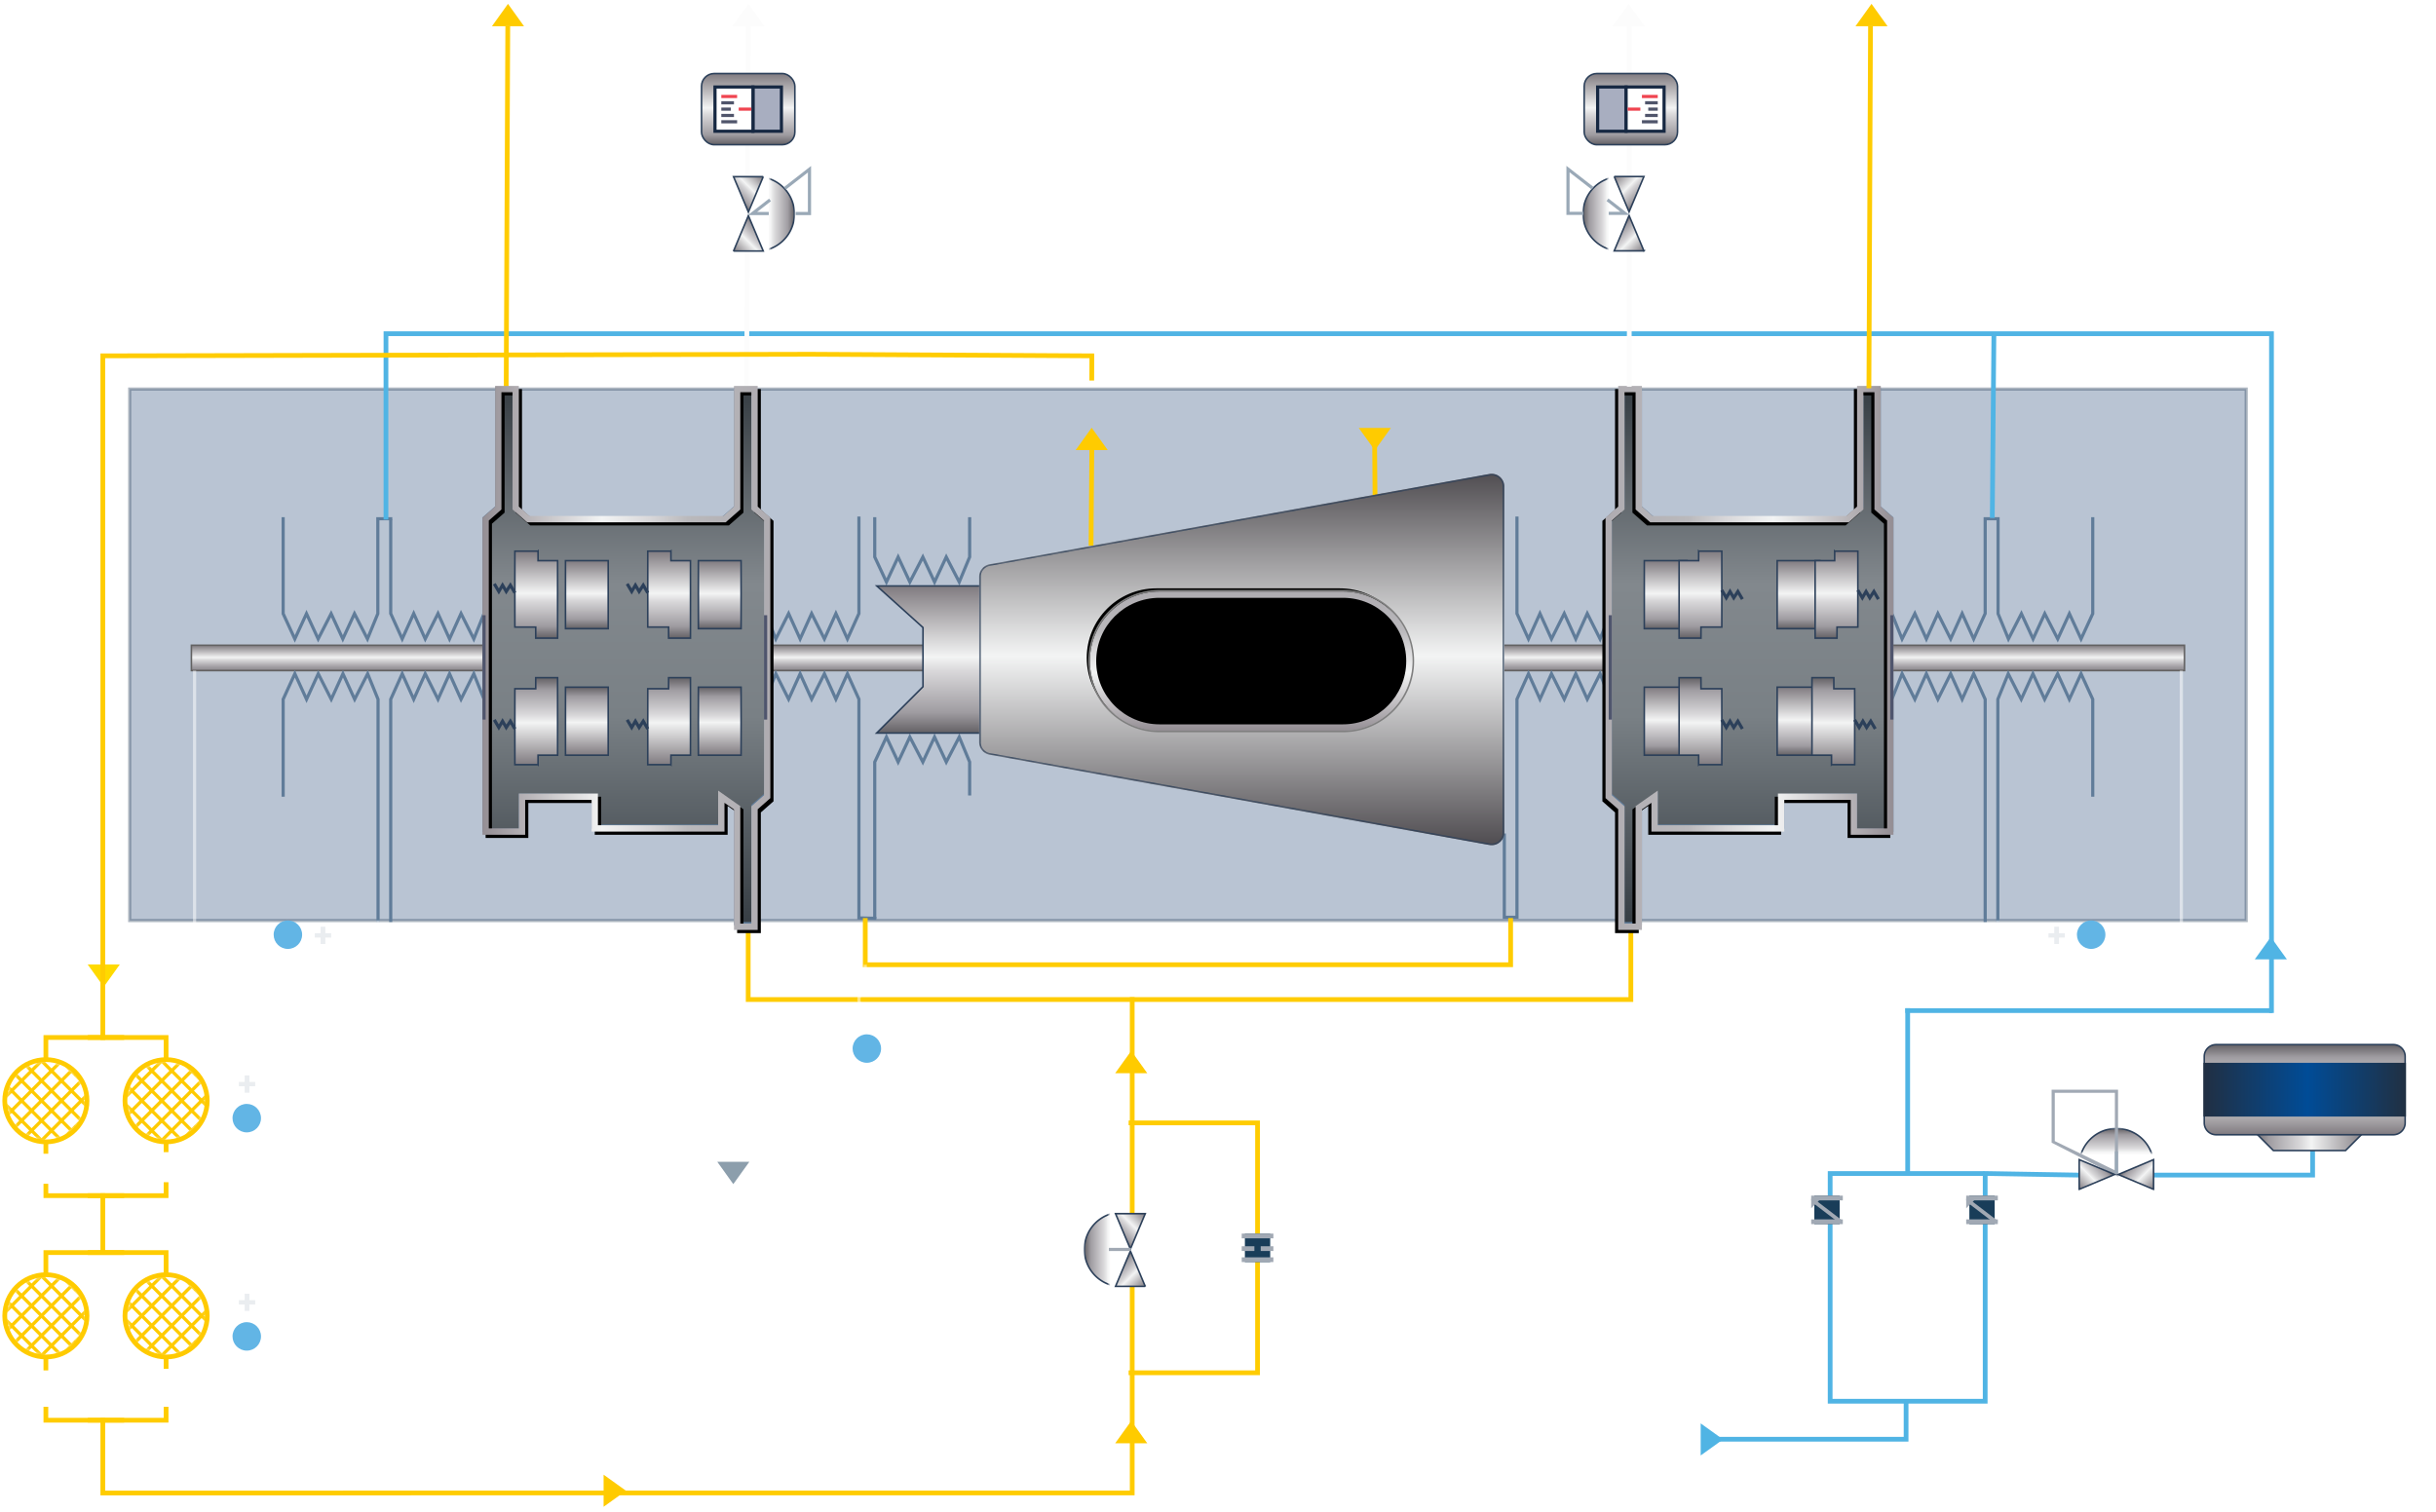 <svg width="770" height="478" xmlns="http://www.w3.org/2000/svg" xmlns:xlink="http://www.w3.org/1999/xlink"><defs><linearGradient x1="50.034%" y1="99.984%" x2="50.034%" y2="-.004%" id="a"><stop stop-color="#8B878D" offset="0%"/><stop stop-color="#9F9CA1" offset="13.66%"/><stop stop-color="#D9D8DA" offset="42.07%"/><stop stop-color="#F3F4F4" offset="51.52%"/><stop stop-color="#807B80" offset="100%"/></linearGradient><linearGradient x1="50.034%" y1="100%" x2="50.034%" y2="0%" id="c"><stop stop-color="#363D43" offset="0%"/><stop stop-color="#798085" offset="38.975%"/><stop stop-color="#82888D" offset="63.704%"/><stop stop-color="#363D43" offset="100%"/></linearGradient><linearGradient x1=".453%" y1="50.403%" x2="99.615%" y2="50.403%" id="g"><stop stop-color="#AFACB1" offset="0%"/><stop stop-color="#BAB9BC" offset="28.499%"/><stop stop-color="#D9D8DA" offset="42.07%"/><stop stop-color="#F3F4F4" offset="58.437%"/><stop stop-color="#958F95" offset="100%"/></linearGradient><linearGradient x1="50.034%" y1="99.725%" x2="50.034%" y2="-.004%" id="j"><stop stop-color="#656266" offset="0%"/><stop stop-color="#9F9CA1" offset="13.66%"/><stop stop-color="#D9D8DA" offset="42.07%"/><stop stop-color="#F3F4F4" offset="51.52%"/><stop stop-color="#807B80" offset="100%"/></linearGradient><linearGradient x1="50.034%" y1="99.725%" x2="50.034%" y2="-.004%" id="l"><stop stop-color="#656266" offset="0%"/><stop stop-color="#9F9CA1" offset="13.66%"/><stop stop-color="#D9D8DA" offset="42.07%"/><stop stop-color="#F3F4F4" offset="51.52%"/><stop stop-color="#807B80" offset="100%"/></linearGradient><linearGradient x1="50.034%" y1="99.725%" x2="50.034%" y2="-.004%" id="o"><stop stop-color="#656266" offset="0%"/><stop stop-color="#9F9CA1" offset="13.66%"/><stop stop-color="#D9D8DA" offset="42.07%"/><stop stop-color="#F3F4F4" offset="51.52%"/><stop stop-color="#807B80" offset="100%"/></linearGradient><linearGradient x1="50.034%" y1="99.725%" x2="50.034%" y2="-.004%" id="y"><stop stop-color="#656266" offset="0%"/><stop stop-color="#9F9CA1" offset="13.66%"/><stop stop-color="#D9D8DA" offset="42.07%"/><stop stop-color="#F3F4F4" offset="51.52%"/><stop stop-color="#807B80" offset="100%"/></linearGradient><linearGradient x1="50.034%" y1="99.725%" x2="50.034%" y2="-.004%" id="z"><stop stop-color="#656266" offset="0%"/><stop stop-color="#9F9CA1" offset="13.66%"/><stop stop-color="#D9D8DA" offset="42.07%"/><stop stop-color="#F3F4F4" offset="51.52%"/><stop stop-color="#807B80" offset="100%"/></linearGradient><linearGradient x1="50.034%" y1="99.725%" x2="50.034%" y2="-.004%" id="A"><stop stop-color="#656266" offset="0%"/><stop stop-color="#9F9CA1" offset="13.66%"/><stop stop-color="#D9D8DA" offset="42.07%"/><stop stop-color="#F3F4F4" offset="51.52%"/><stop stop-color="#807B80" offset="100%"/></linearGradient><linearGradient x1="50.034%" y1="99.725%" x2="50.034%" y2="-.004%" id="B"><stop stop-color="#656266" offset="0%"/><stop stop-color="#9F9CA1" offset="13.66%"/><stop stop-color="#D9D8DA" offset="42.07%"/><stop stop-color="#F3F4F4" offset="51.52%"/><stop stop-color="#807B80" offset="100%"/></linearGradient><linearGradient x1="50.034%" y1="99.725%" x2="50.034%" y2="-.004%" id="C"><stop stop-color="#656266" offset="0%"/><stop stop-color="#9F9CA1" offset="13.66%"/><stop stop-color="#D9D8DA" offset="42.07%"/><stop stop-color="#F3F4F4" offset="51.52%"/><stop stop-color="#807B80" offset="100%"/></linearGradient><linearGradient x1="50.034%" y1="99.984%" x2="50.034%" y2="-.004%" id="D"><stop stop-color="#212F42" offset="0%"/><stop stop-color="#004C97" offset="51.52%"/><stop stop-color="#213042" offset="100%"/><stop stop-color="#213042" offset="100%"/></linearGradient><linearGradient x1="50.034%" y1="99.725%" x2="50.034%" y2="-.004%" id="G"><stop stop-color="#656266" offset="0%"/><stop stop-color="#9F9CA1" offset="13.66%"/><stop stop-color="#D9D8DA" offset="42.07%"/><stop stop-color="#F3F4F4" offset="51.52%"/><stop stop-color="#807B80" offset="100%"/></linearGradient><linearGradient x1="50.034%" y1="99.43%" x2="50.034%" y2="-.004%" id="I"><stop stop-color="#514E52" offset="0%"/><stop stop-color="#F3F4F4" offset="50.723%"/><stop stop-color="#514E52" offset="100%"/></linearGradient><linearGradient x1="50.034%" y1="99.984%" x2="50.034%" y2="-.004%" id="K"><stop stop-color="#8B878D" offset="0%"/><stop stop-color="#F3F4F4" offset="50.57%"/><stop stop-color="#807B80" offset="100%"/></linearGradient><linearGradient x1=".034%" y1="50%" x2="100.034%" y2="50%" id="L"><stop stop-color="#363D43" offset="0%"/><stop stop-color="#798085" offset="49.388%"/><stop stop-color="#363D43" offset="100%"/></linearGradient><linearGradient x1=".453%" y1="50.403%" x2="99.615%" y2="50.403%" id="Q"><stop stop-color="#AFACB1" offset="0%"/><stop stop-color="#BAB9BC" offset="28.499%"/><stop stop-color="#D9D8DA" offset="42.07%"/><stop stop-color="#F3F4F4" offset="58.437%"/><stop stop-color="#958F95" offset="100%"/></linearGradient><path id="b" d="M4 0h5.5v37.5l4 3.5h62l4-3.5V0H85v37.5l4 3.5v98.5H77.5v-11h-23v10h-40v-10l-5 3.5v37.5H4V132l-4-3.5V41l4-3.5z"/><path id="d" d="M4 0h5.5v37.5l4 3.5h62l4-3.5V0H85v37.5l4 3.5v98.5H77.5v-11h-23v10h-40v-10l-5 3.5v37.5H4V132l-4-3.5V41l4-3.5z"/><path d="M510 121.5h7.5v38.157l3.376 2.963h61.248l3.376-2.963V121.5h7.5v38.157l4 3.51v100.246h-13.5V252.38h-21v10.03h-42v-9.106l-3 2.106v38.09H510v-38.157l-4-3.51v-88.666l4-3.51V121.5zm75.841 37.857l-.341.755v-.455l.341-.3zm-3.341 3.263l-.659.248.283-.248h.376zM512 123.506v37.061l-4 3.51v86.845l4 3.51v37.062h3.5v-37.128l7-4.915v10.953h38v-10.03h25v11.033h9.5v-97.33l-4-3.51v-37.061h-3.5v37.061l-4.624 4.058h-62.752l-4.624-4.058v-37.061H512z" id="f"/><path id="h" d="M0 0h24v7H0z"/><path id="i" d="M0 0h24v8H0z"/><path id="m" d="M0 0h24v7H0z"/><path id="n" d="M0 0h24v8H0z"/><path d="M155 121.5h7.5v38.157l3.376 2.963h61.248l3.376-2.963V121.5h7.5v38.157l4 3.51v100.246h-13.5V252.38h-21v10.03h-42v-9.106l-3 2.106v38.09H155v-38.157l-4-3.51v-88.666l4-3.51V121.5zm2 2.006v37.061l-4 3.51v86.845l4 3.51v37.062h3.5v-37.128l7-4.915v10.953h38v-10.03h25v11.033h9.5v-97.33l-4-3.51v-37.061h-3.5v37.061l-4.624 4.058h-62.752l-4.624-4.058v-37.061H157z" id="F"/><path d="M3.289 29.406l158-28.555A4 4 0 01166 4.788v109.424a4 4 0 01-4.711 3.937l-158-28.555A4 4 0 010 85.658V33.342a4 4 0 013.289-3.936z" id="H"/><path d="M52-27c11.598 0 21 9.402 21 21v58c0 11.598-9.402 21-21 21s-21-9.402-21-21V-6c0-11.598 9.402-21 21-21z" id="M"/><path d="M52-28c-12.15 0-22 9.85-22 22v58c0 12.15 9.85 22 22 22s22-9.85 22-22V-6c0-12.15-9.85-22-22-22zm0 2c11.046 0 20 8.954 20 20v58c0 11.046-8.954 20-20 20s-20-8.954-20-20V-6c0-11.046 8.954-20 20-20z" id="P"/><path id="R" d="M0 0h24v7H0z"/><path id="S" d="M0 0h24v8H0z"/><path id="U" d="M0 0h24v7H0z"/><path id="V" d="M0 0h24v8H0z"/><filter x="-11.5%" y="-4.9%" width="120.9%" height="111%" filterUnits="objectBoundingBox" id="e"><feOffset dx="-1" dy="1" in="SourceAlpha" result="shadowOffsetOuter1"/><feGaussianBlur stdDeviation="3" in="shadowOffsetOuter1" result="shadowBlurOuter1"/><feColorMatrix values="0 0 0 0 0 0 0 0 0 0 0 0 0 0 0 0 0 0 0.231 0" in="shadowBlurOuter1"/></filter><filter x="-11.5%" y="-4.9%" width="120.9%" height="111%" filterUnits="objectBoundingBox" id="E"><feOffset dx="-1" dy="1" in="SourceAlpha" result="shadowOffsetOuter1"/><feGaussianBlur stdDeviation="3" in="shadowOffsetOuter1" result="shadowBlurOuter1"/><feColorMatrix values="0 0 0 0 0 0 0 0 0 0 0 0 0 0 0 0 0 0 0.231 0" in="shadowBlurOuter1"/></filter><filter x="-11.9%" y="-5%" width="123.8%" height="110%" filterUnits="objectBoundingBox" id="N"><feGaussianBlur stdDeviation="4.5" in="SourceAlpha" result="shadowBlurInner1"/><feOffset dy="1" in="shadowBlurInner1" result="shadowOffsetInner1"/><feComposite in="shadowOffsetInner1" in2="SourceAlpha" operator="arithmetic" k2="-1" k3="1" result="shadowInnerInner1"/><feColorMatrix values="0 0 0 0 0 0 0 0 0 0 0 0 0 0 0 0 0 0 0.302 0" in="shadowInnerInner1"/></filter><filter x="-23.9%" y="-8.3%" width="143.2%" height="118.6%" filterUnits="objectBoundingBox" id="O"><feOffset dx="-1" dy="1" in="SourceAlpha" result="shadowOffsetOuter1"/><feGaussianBlur stdDeviation="3" in="shadowOffsetOuter1" result="shadowBlurOuter1"/><feColorMatrix values="0 0 0 0 0 0 0 0 0 0 0 0 0 0 0 0 0 0 0.231 0" in="shadowBlurOuter1"/></filter><circle id="q" cx="12.5" cy="12.5" r="12.5"/><circle id="s" cx="12.5" cy="12.5" r="12.5"/><circle id="u" cx="12.5" cy="12.5" r="12.5"/><circle id="w" cx="12.5" cy="12.5" r="12.5"/></defs><g transform="translate(1.5 .5)" fill="none" fill-rule="evenodd"><path d="M708.5 122.5V290.53h-669V122.5h669z" stroke="#364B65" fill="#526C91" opacity=".4"/><path stroke="#636262" stroke-width=".5" fill="url(#a)" fill-rule="nonzero" d="M59 203.5h630v8H59z"/><path stroke="#607C99" stroke-linecap="square" d="M88 163.5v30l3.69 8 3.69-8 3.69 8 4.099-8 3.69 8 3.69-8 4.099 8 3.28-8v-30H122M275 163.5v12.09l3.699 7.91 3.698-7.91 3.699 7.91 4.11-7.91 3.698 7.91 3.699-7.91 4.11 7.91 3.287-7.91V163.5M275 289.5v-49.09l3.699-7.91 3.698 7.91 3.699-7.91 4.11 7.91 3.698-7.91 3.699 7.91 4.11-7.91 3.287 7.91v10.09M88 250.89v-30.308l3.699-8.082 3.698 8.082 3.699-8.082 4.11 8.082 3.698-8.082 3.699 8.082 4.11-8.082 3.287 8.082V290.5"/><use fill="url(#c)" fill-rule="nonzero" xlink:href="#b" transform="translate(507 122.5)"/><use fill="url(#c)" fill-rule="nonzero" xlink:href="#d" transform="matrix(-1 0 0 1 241 122.5)"/><path stroke="#FFCC01" stroke-width="1.5" stroke-linecap="square" d="M514 292.5v23H235v-23"/><path stroke="#50B4E4" stroke-width="1.5" stroke-linecap="square" d="M716.5 319V105h-596v58"/><path stroke="#FFCC01" stroke-width="1.5" stroke-linecap="square" d="M356 354.5h40v79h-40"/><path stroke="#50B4E4" stroke-width="1.5" stroke-linecap="square" d="M626 425.5v17h-49v-17M601 442.5v12h-62M626 425.5v-55h-49v55M729.5 357v14H680m-24.5 0l-29.5-.5"/><path stroke="#607C99" stroke-linecap="square" d="M122 164.298v29.16l3.637 8.042 3.637-8.042 3.637 8.042 4.041-8.042 3.637 8.042 3.637-8.042 4.041 8.042 3.233-8.042v-30.16l4-3.482V122.5h5.5v37.316l4 3.482h31M122 290.5v-69.918l3.637-8.082 3.637 8.082 3.637-8.082 4.041 8.082 3.637-8.082 3.637 8.082 4.041-8.082 3.233 8.082V262H163v-11.11l23 .11v10M270 163.298v30.16l-3.637 8.042-3.637-8.042-3.637 8.042-4.041-8.042-3.637 8.042-3.637-8.042-4.041 8.042-3.233-8.042v-30.16l-4-3.482V122.5H231v37.316l-4 3.482h-31M275 289.81l-5-.108v-69.16l-3.637-8.042-3.637 8.042-3.637-8.042-4.041 8.042-3.637-8.042-3.637 8.042-4.041-8.042-3.233 8.042v30.16l-4 3.482V291.5H231v-37.316l-5-3.373v9.841h-40M660 163.5v30l-3.69 8-3.69-8-3.69 8-4.099-8-3.69 8-3.69-8-4.099 8-3.28-8v-30H626M660 250.89v-30.308l-3.699-8.082-3.698 8.082-3.699-8.082-4.11 8.082-3.698-8.082-3.699 8.082-4.11-8.082-3.287 8.082V290.5M626 164.298v29.16l-3.637 8.042-3.637-8.042-3.637 8.042-4.041-8.042-3.637 8.042-3.637-8.042-4.041 8.042-3.233-8.042v-30.16l-4-3.482V122.5H587v37.316l-4 3.482h-31M626 290.5v-69.918l-3.637-8.082-3.637 8.082-3.637-8.082-4.041 8.082-3.637-8.082-3.637 8.082-4.041-8.082-3.233 8.082V262H585v-11.11l-23 .11v10M478 163.298v30.16l3.637 8.042 3.637-8.042 3.637 8.042 4.041-8.042 3.637 8.042 3.637-8.042 4.041 8.042 3.233-8.042v-30.16l4-3.482V122.5h5.5v37.316l4 3.482h31M474 263.5v26h4v-68.958l3.637-8.042 3.637 8.042 3.637-8.042 4.041 8.042 3.637-8.042 3.637 8.042 4.041-8.042 3.233 8.042v30.16l4 3.482V291.5h5.5v-37.316l5-3.373v9.841h40"/><g fill-rule="nonzero"><use fill="#000" filter="url(#e)" xlink:href="#f"/><use fill="url(#g)" xlink:href="#f"/></g><g transform="matrix(1 0 0 -1 655.49 364.01)"><mask id="k" fill="#fff"><use xlink:href="#i"/></mask><path d="M23.426-6.75c.212.882.324 1.803.324 2.75 0 3.245-1.315 6.182-3.441 8.308A11.713 11.713 0 0112 7.75a11.713 11.713 0 01-8.309-3.442A11.713 11.713 0 01.25-4c0-.947.112-1.868.324-2.75h0z" stroke="#2C405A" stroke-width=".5" fill="url(#j)" fill-rule="nonzero" mask="url(#k)"/></g><path fill="#A1A9B4" d="M667 345h-19v15.25l19 9.25v-21h1v23l-21-10.75V344h21v4.5h-1z"/><path d="M27.95 3.073l6.639 6.64-11.222 4.582 4.582-11.222z" stroke="#2C405A" stroke-width=".5" fill="url(#l)" fill-rule="nonzero" transform="scale(1 -1) rotate(45 810.568 599.938)"/><path d="M10.95 3.073l6.639 6.64-11.222 4.582 4.582-11.222z" stroke="#2C405A" stroke-width=".5" fill="url(#l)" fill-rule="nonzero" transform="rotate(-135 410.468 55.752)"/><path fill="#9AA9B7" fill-rule="nonzero" d="M666.99 370.51v-7h1v7z"/><path d="M234.5 122.5l.188-42.843m.108-24.633L235 8.5" stroke="#FCFCFC" stroke-width="1.5" stroke-linecap="square"/><path stroke="#FFCC01" stroke-width="1.5" stroke-linecap="square" d="M158.5 122.5l.5-114M589.25 121.5l.5-113"/><path stroke="#50B4E4" stroke-width="1.5" stroke-linecap="square" d="M628.25 162.5l.5-57"/><path d="M37 327.5H13v36m0 11v3h24M37 395.5H13V432m0 13v3.5h24" stroke="#FFCC01" stroke-width="1.5" stroke-linecap="square"/><path d="M27 327.5h24V363m0 11v3.5H27M27 395.5h24v36m0 13.5v3.5H27" stroke="#FFCC01" stroke-width="1.5" stroke-linecap="square"/><path d="M356.381 315.5v68m0 23.5v64.5H31v-23" stroke="#FFCC01" stroke-width="1.5" stroke-linecap="square"/><path fill="#FFCB00" d="M164.142 7.793H154l5.071-7.071z"/><path fill="#FCFCFC" d="M240.142 7.793H230l5.071-7.071zM518.364 7.793h-10.142l5.07-7.071z"/><path fill="#FFCB00" d="M595.142 7.793H585l5.071-7.071z"/><path fill="#FFDA00" d="M36.364 304.429H26.222l5.07 7.071z"/><path fill="#FFCB00" d="M361.142 455.793H351l5.071-7.071zM189.293 475.864v-10.142l7.071 5.07zM361.142 338.793H351l5.071-7.071z"/><path fill="#50B4E4" d="M721.364 302.793h-10.142l5.07-7.071zM536.071 459.642V449.5l7.071 5.071z"/><g transform="matrix(0 -1 -1 0 349.01 406.51)"><mask id="p" fill="#fff"><use xlink:href="#n"/></mask><path d="M23.426-6.75c.212.882.324 1.803.324 2.75 0 3.245-1.315 6.182-3.441 8.308A11.713 11.713 0 0112 7.75a11.713 11.713 0 01-8.309-3.442A11.713 11.713 0 01.25-4c0-.947.112-1.868.324-2.75h0z" stroke="#2C405A" stroke-width=".5" fill="url(#o)" fill-rule="nonzero" mask="url(#p)"/></g><path d="M24.529 3.073l6.64 6.64-11.223 4.582 4.583-11.222z" stroke="#2C405A" stroke-width=".5" fill="url(#l)" fill-rule="nonzero" transform="scale(-1 1) rotate(-45 290.866 657.912)"/><path d="M8.039 3.073l6.64 6.64-11.223 4.582L8.04 3.073z" stroke="#2C405A" stroke-width=".5" fill="url(#l)" fill-rule="nonzero" transform="rotate(135 100.784 277.629)"/><path fill="#A1A9B4" d="M356 395.01h-7v-1h7z"/><g transform="translate(0 334.5)"><g transform="translate(.525 .525)"><mask id="r" fill="#fff"><use xlink:href="#q"/></mask><use fill="#FFF" xlink:href="#q"/><g mask="url(#r)" fill="#FFCB00"><path d="M35.71-31.65l.743.742-87.61 87.611-.743-.742L35.71-31.65zm6.138 0l.742.742-87.61 87.611-.743-.742 87.61-87.611zm6.3 0l.742.742-87.61 87.611-.743-.742 87.61-87.611zm6.3 0l.742.742-87.61 87.611-.743-.742 87.61-87.611zm6.3 0l.742.742-87.61 87.611-.743-.742 87.61-87.611zm6.3 0l.742.742-87.61 87.611-.743-.742 87.61-87.611zm6.3 0l.742.742-87.61 87.611-.743-.742 87.61-87.611zm6.3 0l.742.742-87.61 87.611-.743-.742 87.61-87.611zm6.3 0l.742.742L-.92 56.703l-.743-.742 87.61-87.611z"/><path d="M-.92-31.65l-.743.742 87.61 87.611.743-.742L-.92-31.65zm-6.138 0l-.742.742 87.61 87.611.743-.742-87.61-87.611zm-6.3 0l-.742.742 87.61 87.611.743-.742-87.61-87.611zm-6.3 0l-.742.742 87.61 87.611.743-.742-87.61-87.611zm-6.3 0l-.742.742 87.61 87.611.743-.742-87.61-87.611zm-6.3 0l-.742.742 87.61 87.611.743-.742-87.61-87.611zm-6.3 0l-.742.742 87.61 87.611.743-.742-87.61-87.611zm-6.3 0l-.742.742 87.61 87.611.743-.742-87.61-87.611zm-6.3 0l-.742.742 87.61 87.611.743-.742-87.61-87.611z"/></g></g><circle stroke="#FFCB00" stroke-width="1.5" cx="13" cy="13" r="13"/></g><g transform="translate(0 402.5)"><g transform="translate(.525 .525)"><mask id="t" fill="#fff"><use xlink:href="#s"/></mask><use fill="#FFF" xlink:href="#s"/><g mask="url(#t)" fill="#FFCB00"><path d="M35.71-31.65l.743.742-87.61 87.611-.743-.742L35.71-31.65zm6.138 0l.742.742-87.61 87.611-.743-.742 87.61-87.611zm6.3 0l.742.742-87.61 87.611-.743-.742 87.61-87.611zm6.3 0l.742.742-87.61 87.611-.743-.742 87.61-87.611zm6.3 0l.742.742-87.61 87.611-.743-.742 87.61-87.611zm6.3 0l.742.742-87.61 87.611-.743-.742 87.61-87.611zm6.3 0l.742.742-87.61 87.611-.743-.742 87.61-87.611zm6.3 0l.742.742-87.61 87.611-.743-.742 87.61-87.611zm6.3 0l.742.742L-.92 56.703l-.743-.742 87.61-87.611z"/><path d="M-.92-31.65l-.743.742 87.61 87.611.743-.742L-.92-31.65zm-6.138 0l-.742.742 87.61 87.611.743-.742-87.61-87.611zm-6.3 0l-.742.742 87.61 87.611.743-.742-87.61-87.611zm-6.3 0l-.742.742 87.61 87.611.743-.742-87.61-87.611zm-6.3 0l-.742.742 87.61 87.611.743-.742-87.61-87.611zm-6.3 0l-.742.742 87.61 87.611.743-.742-87.61-87.611zm-6.3 0l-.742.742 87.61 87.611.743-.742-87.61-87.611zm-6.3 0l-.742.742 87.61 87.611.743-.742-87.61-87.611zm-6.3 0l-.742.742 87.61 87.611.743-.742-87.61-87.611z"/></g></g><circle stroke="#FFCB00" stroke-width="1.5" cx="13" cy="13" r="13"/></g><g transform="translate(38 334.5)"><g transform="translate(.525 .525)"><mask id="v" fill="#fff"><use xlink:href="#u"/></mask><use fill="#FFF" xlink:href="#u"/><g mask="url(#v)" fill="#FFCB00"><path d="M35.71-31.65l.743.742-87.61 87.611-.743-.742L35.71-31.65zm6.138 0l.742.742-87.61 87.611-.743-.742 87.61-87.611zm6.3 0l.742.742-87.61 87.611-.743-.742 87.61-87.611zm6.3 0l.742.742-87.61 87.611-.743-.742 87.61-87.611zm6.3 0l.742.742-87.61 87.611-.743-.742 87.61-87.611zm6.3 0l.742.742-87.61 87.611-.743-.742 87.61-87.611zm6.3 0l.742.742-87.61 87.611-.743-.742 87.61-87.611zm6.3 0l.742.742-87.61 87.611-.743-.742 87.61-87.611zm6.3 0l.742.742L-.92 56.703l-.743-.742 87.61-87.611z"/><path d="M-.92-31.65l-.743.742 87.61 87.611.743-.742L-.92-31.65zm-6.138 0l-.742.742 87.61 87.611.743-.742-87.61-87.611zm-6.3 0l-.742.742 87.61 87.611.743-.742-87.61-87.611zm-6.3 0l-.742.742 87.61 87.611.743-.742-87.61-87.611zm-6.3 0l-.742.742 87.61 87.611.743-.742-87.61-87.611zm-6.3 0l-.742.742 87.61 87.611.743-.742-87.61-87.611zm-6.3 0l-.742.742 87.61 87.611.743-.742-87.61-87.611zm-6.3 0l-.742.742 87.61 87.611.743-.742-87.61-87.611zm-6.3 0l-.742.742 87.61 87.611.743-.742-87.61-87.611z"/></g></g><circle stroke="#FFCA00" stroke-width="1.5" cx="13" cy="13" r="13"/></g><g transform="translate(38 402.5)"><g transform="translate(.525 .525)"><mask id="x" fill="#fff"><use xlink:href="#w"/></mask><use fill="#FFF" xlink:href="#w"/><g mask="url(#x)" fill="#FFCB00"><path d="M35.71-31.65l.743.742-87.61 87.611-.743-.742L35.71-31.65zm6.138 0l.742.742-87.61 87.611-.743-.742 87.61-87.611zm6.3 0l.742.742-87.61 87.611-.743-.742 87.61-87.611zm6.3 0l.742.742-87.61 87.611-.743-.742 87.61-87.611zm6.3 0l.742.742-87.61 87.611-.743-.742 87.61-87.611zm6.3 0l.742.742-87.61 87.611-.743-.742 87.61-87.611zm6.3 0l.742.742-87.61 87.611-.743-.742 87.61-87.611zm6.3 0l.742.742-87.61 87.611-.743-.742 87.61-87.611zm6.3 0l.742.742L-.92 56.703l-.743-.742 87.61-87.611z"/><path d="M-.92-31.65l-.743.742 87.61 87.611.743-.742L-.92-31.65zm-6.138 0l-.742.742 87.61 87.611.743-.742-87.61-87.611zm-6.3 0l-.742.742 87.61 87.611.743-.742-87.61-87.611zm-6.3 0l-.742.742 87.61 87.611.743-.742-87.61-87.611zm-6.3 0l-.742.742 87.61 87.611.743-.742-87.61-87.611zm-6.3 0l-.742.742 87.61 87.611.743-.742-87.61-87.611zm-6.3 0l-.742.742 87.61 87.611.743-.742-87.61-87.611zm-6.3 0l-.742.742 87.61 87.611.743-.742-87.61-87.611zm-6.3 0l-.742.742 87.61 87.611.743-.742-87.61-87.611z"/></g></g><circle stroke="#FFCA00" stroke-width="1.5" cx="13" cy="13" r="13"/></g><path d="M309.75 184.75v46.5h-34.146l14.646-14.646v-18.715l-14.599-13.139h34.099z" stroke="#2C405A" stroke-width=".5" fill="url(#y)" fill-rule="nonzero"/><path d="M190.75 176.75v21.5h-13.5v-21.5h13.5z" stroke="#2C405A" stroke-width=".5" fill="url(#z)" fill-rule="nonzero"/><path d="M531.75 176.75v21.5h-13.5v-21.5h13.5z" stroke="#2C405A" stroke-width=".5" fill="url(#z)" fill-rule="nonzero" transform="matrix(-1 0 0 1 1050 0)"/><path d="M190.75 216.75v21.5h-13.5v-21.5h13.5z" stroke="#2C405A" stroke-width=".5" fill="url(#z)" fill-rule="nonzero" transform="matrix(1 0 0 -1 0 455)"/><path d="M232.75 176.75v21.5h-13.5v-21.5h13.5z" stroke="#2C405A" stroke-width=".5" fill="url(#z)" fill-rule="nonzero"/><path d="M573.75 176.75v21.5h-13.5v-21.5h13.5z" stroke="#2C405A" stroke-width=".5" fill="url(#z)" fill-rule="nonzero" transform="matrix(-1 0 0 1 1134 0)"/><path d="M232.75 216.75v21.5h-13.5v-21.5h13.5z" stroke="#2C405A" stroke-width=".5" fill="url(#z)" fill-rule="nonzero" transform="matrix(1 0 0 -1 0 455)"/><path d="M168.574 173.75v3h6.176v24.5h-6.912v-3.5h-6.588v-24h7.324z" stroke="#2C405A" stroke-width=".5" fill="url(#A)" fill-rule="nonzero"/><path d="M536.574 173.75v3h6.176v24.5h-6.912v-3.5h-6.588v-24h7.324z" stroke="#2C405A" stroke-width=".5" fill="url(#A)" fill-rule="nonzero" transform="matrix(-1 0 0 1 1072 0)"/><path d="M168.574 213.75v3h6.176v24.5h-6.912v-3.5h-6.588v-24h7.324z" stroke="#2C405A" stroke-width=".5" fill="url(#A)" fill-rule="nonzero" transform="matrix(1 0 0 -1 0 455)"/><path d="M210.574 173.75v3h6.176v24.5h-6.912v-3.5h-6.588v-24h7.324z" stroke="#2C405A" stroke-width=".5" fill="url(#A)" fill-rule="nonzero"/><path d="M579.574 173.75v3h6.176v24.5h-6.912v-3.5h-6.588v-24h7.324z" stroke="#2C405A" stroke-width=".5" fill="url(#A)" fill-rule="nonzero" transform="matrix(-1 0 0 1 1158 0)"/><path d="M210.574 213.75v3h6.176v24.5h-6.912v-3.5h-6.588v-24h7.324z" stroke="#2C405A" stroke-width=".5" fill="url(#A)" fill-rule="nonzero" transform="matrix(1 0 0 -1 0 455)"/><path d="M428 324.5h339v147H428v-147z" stroke="#FFF" opacity=".2" stroke-dasharray="2"/><path fill="#193D59" d="M572 377.5h8v9h-8z"/><path fill="#A1A9B4" d="M571 377.5h10v1.5h-10zM571 385h10v1.5h-10z"/><path d="M571.696 379.897l.607-.795 8.365 6.383.157.135-.629.777-8.5-6.5zm.804-.897l8.5 6.5-.5.5-.325.38-.136-.118-8.342-6.364.803-.898z" fill="#A1A9B4" fill-rule="nonzero"/><path fill="#A1A9B4" d="M571 378.5h3l-3 3z"/><path fill="#193D59" d="M621 377.5h8v9h-8z"/><path fill="#A1A9B4" d="M620 377.5h10v1.5h-10zM620 385h10v1.5h-10z"/><path d="M620.696 379.897l.607-.795 8.365 6.383.157.135-.629.777-8.5-6.5zm.804-.897l8.5 6.5-.5.5-.325.38-.136-.118-8.342-6.364.803-.898z" fill="#A1A9B4" fill-rule="nonzero"/><path fill="#A1A9B4" d="M620 378.5h3l-3 3z"/><g fill-rule="nonzero"><path d="M36.75 12.604v35.792l-6.5-6.5V19.104l6.5-6.5z" stroke="#2C405A" stroke-width=".5" fill="url(#B)" transform="matrix(0 -1 -1 0 759 393.5)"/><path d="M60 .25c1.036 0 1.973.42 2.652 1.098A3.738 3.738 0 0163.75 4h0v21c0 1.036-.42 1.973-1.098 2.652A3.738 3.738 0 0160 28.75h0H4a3.738 3.738 0 01-2.652-1.098A3.738 3.738 0 01.25 25h0V4c0-1.036.42-1.973 1.098-2.652A3.738 3.738 0 014 .25h0z" stroke="#2C405A" stroke-width=".5" fill="url(#C)" transform="rotate(-180 379.5 179.25)"/><path fill="url(#D)" transform="rotate(90 214.75 526.75)" d="M23.5-17.5h17v64h-17z"/></g><path stroke="#2C405A" stroke-linecap="square" d="M155 184.5l1.174 2 1.174-2 1.174 2 1.304-2 1.174 2M155 227.5l1.174 2 1.174-2 1.174 2 1.304-2 1.174 2M197 184.5l1.174 2 1.174-2 1.174 2 1.304-2 1.174 2M543 186.5l1.174 2 1.174-2 1.174 2 1.304-2 1.174 2M586 186.5l1.174 2 1.174-2 1.174 2 1.304-2 1.174 2M197 227.5l1.174 2 1.174-2 1.174 2 1.304-2 1.174 2"/><path d="M531.75 216.75v21.5h-13.5v-21.5h13.5z" stroke="#2C405A" stroke-width=".5" fill="url(#z)" fill-rule="nonzero" transform="matrix(-1 0 0 1 1050 0)"/><path d="M536.574 213.75v3h6.176v24.5h-6.912v-3.5h-6.588v-24h7.324z" stroke="#2C405A" stroke-width=".5" fill="url(#A)" fill-rule="nonzero" transform="rotate(180 536 227.5)"/><path d="M573.75 216.75v21.5h-13.5v-21.5h13.5z" stroke="#2C405A" stroke-width=".5" fill="url(#z)" fill-rule="nonzero" transform="matrix(-1 0 0 1 1134 0)"/><path d="M578.574 213.75v3h6.176v24.5h-6.912v-3.5h-6.588v-24h7.324z" stroke="#2C405A" stroke-width=".5" fill="url(#A)" fill-rule="nonzero" transform="rotate(180 578 227.5)"/><path stroke="#2C405A" stroke-linecap="square" d="M585 227.5l1.174 2 1.174-2 1.174 2 1.304-2 1.174 2M543 227.5l1.174 2 1.174-2 1.174 2 1.304-2 1.174 2"/><g fill-rule="nonzero" transform="matrix(-1 0 0 1 393 0)"><use fill="#000" filter="url(#E)" xlink:href="#F"/><use fill="url(#g)" xlink:href="#F"/></g><path stroke="#4F556D" stroke-linecap="square" d="M151.5 194.5v32M240.5 194.5v32M507.5 194.5v32M596.5 194.5v32"/><path d="M513.5 121V79.5m0-24.5V8.5" stroke="#FCFCFC" stroke-width="1.5" stroke-linecap="square"/><g transform="translate(220 22.5)"><rect stroke="#2C405A" stroke-width=".5" fill="url(#G)" fill-rule="nonzero" x=".25" y=".25" width="29.5" height="22.5" rx="4"/><path stroke="#162842" fill="#A8AEC0" d="M25.5 4.5h-9v14h9z"/><path stroke="#162842" fill="#FFF" d="M16.5 4.5h-12v14h12z"/><g fill-rule="nonzero"><path fill="#50556B" d="M9.5 11v1h-3v-1z"/><path fill="#F04450" d="M16 11v1h-4v-1z"/><path fill="#50556B" d="M10.5 9v1h-4V9z"/><path fill="#F04450" d="M11.5 7v1h-5V7z"/><path fill="#50556B" d="M10.5 13v1h-4v-1zM11.5 15v1h-5v-1z"/></g></g><g transform="translate(499 22.5)"><rect stroke="#2C405A" stroke-width=".5" fill="url(#G)" fill-rule="nonzero" x=".25" y=".25" width="29.5" height="22.5" rx="4"/><path stroke="#162842" fill="#A8AEC0" d="M4.5 4.5h9v14h-9z"/><path stroke="#162842" fill="#FFF" d="M13.5 4.5h12v14h-12z"/><g fill-rule="nonzero"><path fill="#50556B" d="M20.5 11v1h3v-1z"/><path fill="#F04450" d="M14 11v1h4v-1z"/><path fill="#50556B" d="M19.5 9v1h4V9z"/><path fill="#F04450" d="M18.5 7v1h5V7z"/><path fill="#50556B" d="M19.5 13v1h4v-1zM18.5 15v1h5v-1z"/></g></g><path stroke="#50B4E4" stroke-width="1.5" stroke-linecap="square" d="M601.5 370v-51"/><path d="M343.377 171.278l.25-31.278m-.03-20.939l.03-7.061-88.897-.5L31 112v215.5m0 50V395M433.25 171.5l-.25-32.278" stroke="#FFCC01" stroke-width="1.5" stroke-linecap="square"/><path fill="#FFCB00" d="M348.642 141.793H338.5l5.071-7.071zM438.142 134.793H428l5.071 7.071z"/><g transform="translate(308 148.5)"><mask id="J" fill="#fff"><use xlink:href="#H"/></mask><use fill="url(#I)" fill-rule="nonzero" xlink:href="#H"/><path d="M165.936 4.076a4 4 0 01.064.712v109.424a4 4 0 01-4.711 3.937l-158-28.555A4 4 0 010 85.658V33.342a4 4 0 013.289-3.936l158-28.555a4 4 0 014.647 3.225zm-.492.09a3.5 3.5 0 00-3.877-2.852l-.19.03-158 28.554a3.5 3.5 0 00-2.872 3.257l-.005.187v52.316a3.5 3.5 0 002.694 3.406l.184.038 158 28.555a3.5 3.5 0 004.117-3.253l.005-.192V4.788a3.5 3.5 0 00-.025-.416l-.03-.207z" fill="#2C405A" fill-rule="nonzero" mask="url(#J)"/></g><g transform="translate(342 185.5)" fill-rule="nonzero"><rect stroke="#636262" stroke-width=".5" fill="url(#K)" x="2" y="2" width="100" height="41" rx="20.5"/><g transform="rotate(90 52 23)"><use fill="url(#L)" xlink:href="#M"/><use fill="#000" filter="url(#N)" xlink:href="#M"/></g><g transform="rotate(90 52 23)"><use fill="#000" filter="url(#O)" xlink:href="#P"/><use fill="url(#Q)" xlink:href="#P"/></g><path d="M103.5 23c0 12.302-9.873 22.298-22.128 22.497L81 45.5H23C10.574 45.5.5 35.426.5 23 .5 10.698 10.373.702 22.628.503L23 .5h58c12.426 0 22.5 10.074 22.5 22.5zm-.5 0c0-12.029-9.654-21.803-21.636-21.997L81 1H23l-.364.003C10.774 1.195 1.193 10.777 1.003 22.64L1 23l.003.364c.192 11.862 9.774 21.443 21.637 21.633L23 45h58l.364-.003C93.346 44.803 103 35.03 103 23z" fill="#7F7F7F"/></g><path stroke="#FFCC01" stroke-width="1.5" stroke-linecap="square" d="M476 290.5v14H272v-14"/><path d="M285 316.5v23h-13v-20c-1.333-1.47-2-2.803-2-4s.667-2.363 2-3.5v-7.5" stroke="#FFF" opacity=".5"/><circle fill="#62B5E5" transform="rotate(-90 272.5 331)" cx="272.5" cy="331" r="4.5"/><path stroke="#FFF" opacity=".5" d="M688 211.5v84h-58v-5M60 211.5v84h58v-5M52 327.5h25v50H52"/><path d="M230 338.5V397h68.5" stroke="#FFF" opacity=".5" stroke-dasharray="2"/><path fill="#8C9EAC" d="M235.364 366.793h-10.142l5.07 7.071z"/><path stroke="#FFF" opacity=".5" d="M52 395.5h25v53H52"/><circle fill="#62B5E5" transform="rotate(-90 659.5 295)" cx="659.5" cy="295" r="4.5"/><path fill="#E8EBEE" fill-rule="nonzero" opacity=".9" d="M649.333 297.945v-2.035h1.837v-1.375h-1.837V292.5h-1.496v2.035H646v1.375h1.837v2.035z"/><circle fill="#62B5E5" transform="matrix(0 -1 -1 0 384.5 384.5)" cx="89.5" cy="295" r="4.5"/><circle fill="#62B5E5" transform="matrix(0 -1 -1 0 429.5 429.5)" cx="76.5" cy="353" r="4.5"/><circle fill="#62B5E5" transform="matrix(0 -1 -1 0 498.5 498.5)" cx="76.5" cy="422" r="4.5"/><path stroke="#50B4E4" stroke-width="1.5" stroke-linecap="square" d="M601.5 319H716"/><path fill="#E8EBEE" fill-rule="nonzero" opacity=".9" d="M77.333 344.945v-2.035h1.837v-1.375h-1.837V339.5h-1.496v2.035H74v1.375h1.837v2.035zM101.333 297.945v-2.035h1.837v-1.375h-1.837V292.5h-1.496v2.035H98v1.375h1.837v2.035zM77.333 413.945v-2.035h1.837v-1.375h-1.837V408.5h-1.496v2.035H74v1.375h1.837v2.035z"/><path fill="#FFF" fill-rule="nonzero" opacity=".9" d="M273.333 341.945v-2.035h1.837v-1.375h-1.837V336.5h-1.496v2.035H270v1.375h1.837v2.035z"/><g><path fill="#193D59" d="M392 389.5h8v9h-8z"/><path fill="#A1A9B4" d="M391 389.5h10v1.5h-10zM391 397h10v1.5h-10zM391 393.5h4v1.5h-4zM397 393.5h4v1.5h-4z"/></g><g><path d="M8.039 20.443l6.64 6.64-11.223 4.582L8.04 20.443z" stroke="#2C405A" stroke-width=".5" fill="url(#l)" fill-rule="nonzero" transform="scale(1 -1) rotate(-45 -.665 -297.58)"/><path d="M8.039 3.443l6.64 6.64-11.223 4.582L8.04 3.443z" stroke="#2C405A" stroke-width=".5" fill="url(#l)" fill-rule="nonzero" transform="scale(-1 1) rotate(-45 -53.19 328.515)"/><g transform="matrix(0 1 1 0 241.86 55.127)"><mask id="T" fill="#fff"><use xlink:href="#S"/></mask><path d="M23.426-6.75c.212.882.324 1.803.324 2.75 0 3.245-1.315 6.182-3.441 8.308A11.713 11.713 0 0112 7.75a11.713 11.713 0 01-8.309-3.442A11.713 11.713 0 01.25-4c0-.947.112-1.868.324-2.75h0z" stroke="#2C405A" stroke-width=".5" fill="url(#j)" fill-rule="nonzero" mask="url(#T)"/></g><path d="M246.574 59.064L254.37 53v14H250m-8.5 0h-5.13l5.523-4.295" stroke="#9AA9B7"/></g><g><path d="M8.039 20.443l6.64 6.64-11.223 4.582L8.04 20.443z" stroke="#2C405A" stroke-width=".5" fill="url(#l)" fill-rule="nonzero" transform="rotate(135 250.998 155.27)"/><path d="M8.039 3.443l6.64 6.64-11.223 4.582L8.04 3.443z" stroke="#2C405A" stroke-width=".5" fill="url(#l)" fill-rule="nonzero" transform="rotate(-45 321.002 -575.028)"/><g transform="rotate(90 225.78 280.86)"><mask id="W" fill="#fff"><use xlink:href="#V"/></mask><path d="M23.426-6.75c.212.882.324 1.803.324 2.75 0 3.245-1.315 6.182-3.441 8.308A11.713 11.713 0 0112 7.75a11.713 11.713 0 01-8.309-3.442A11.713 11.713 0 01.25-4c0-.947.112-1.868.324-2.75h0z" stroke="#2C405A" stroke-width=".5" fill="url(#j)" fill-rule="nonzero" mask="url(#W)"/></g><path d="M501.926 59.016l-7.796-6.064v14H499m8 0h5.13l-5.523-4.295" stroke="#9AA9B7"/></g></g></svg>